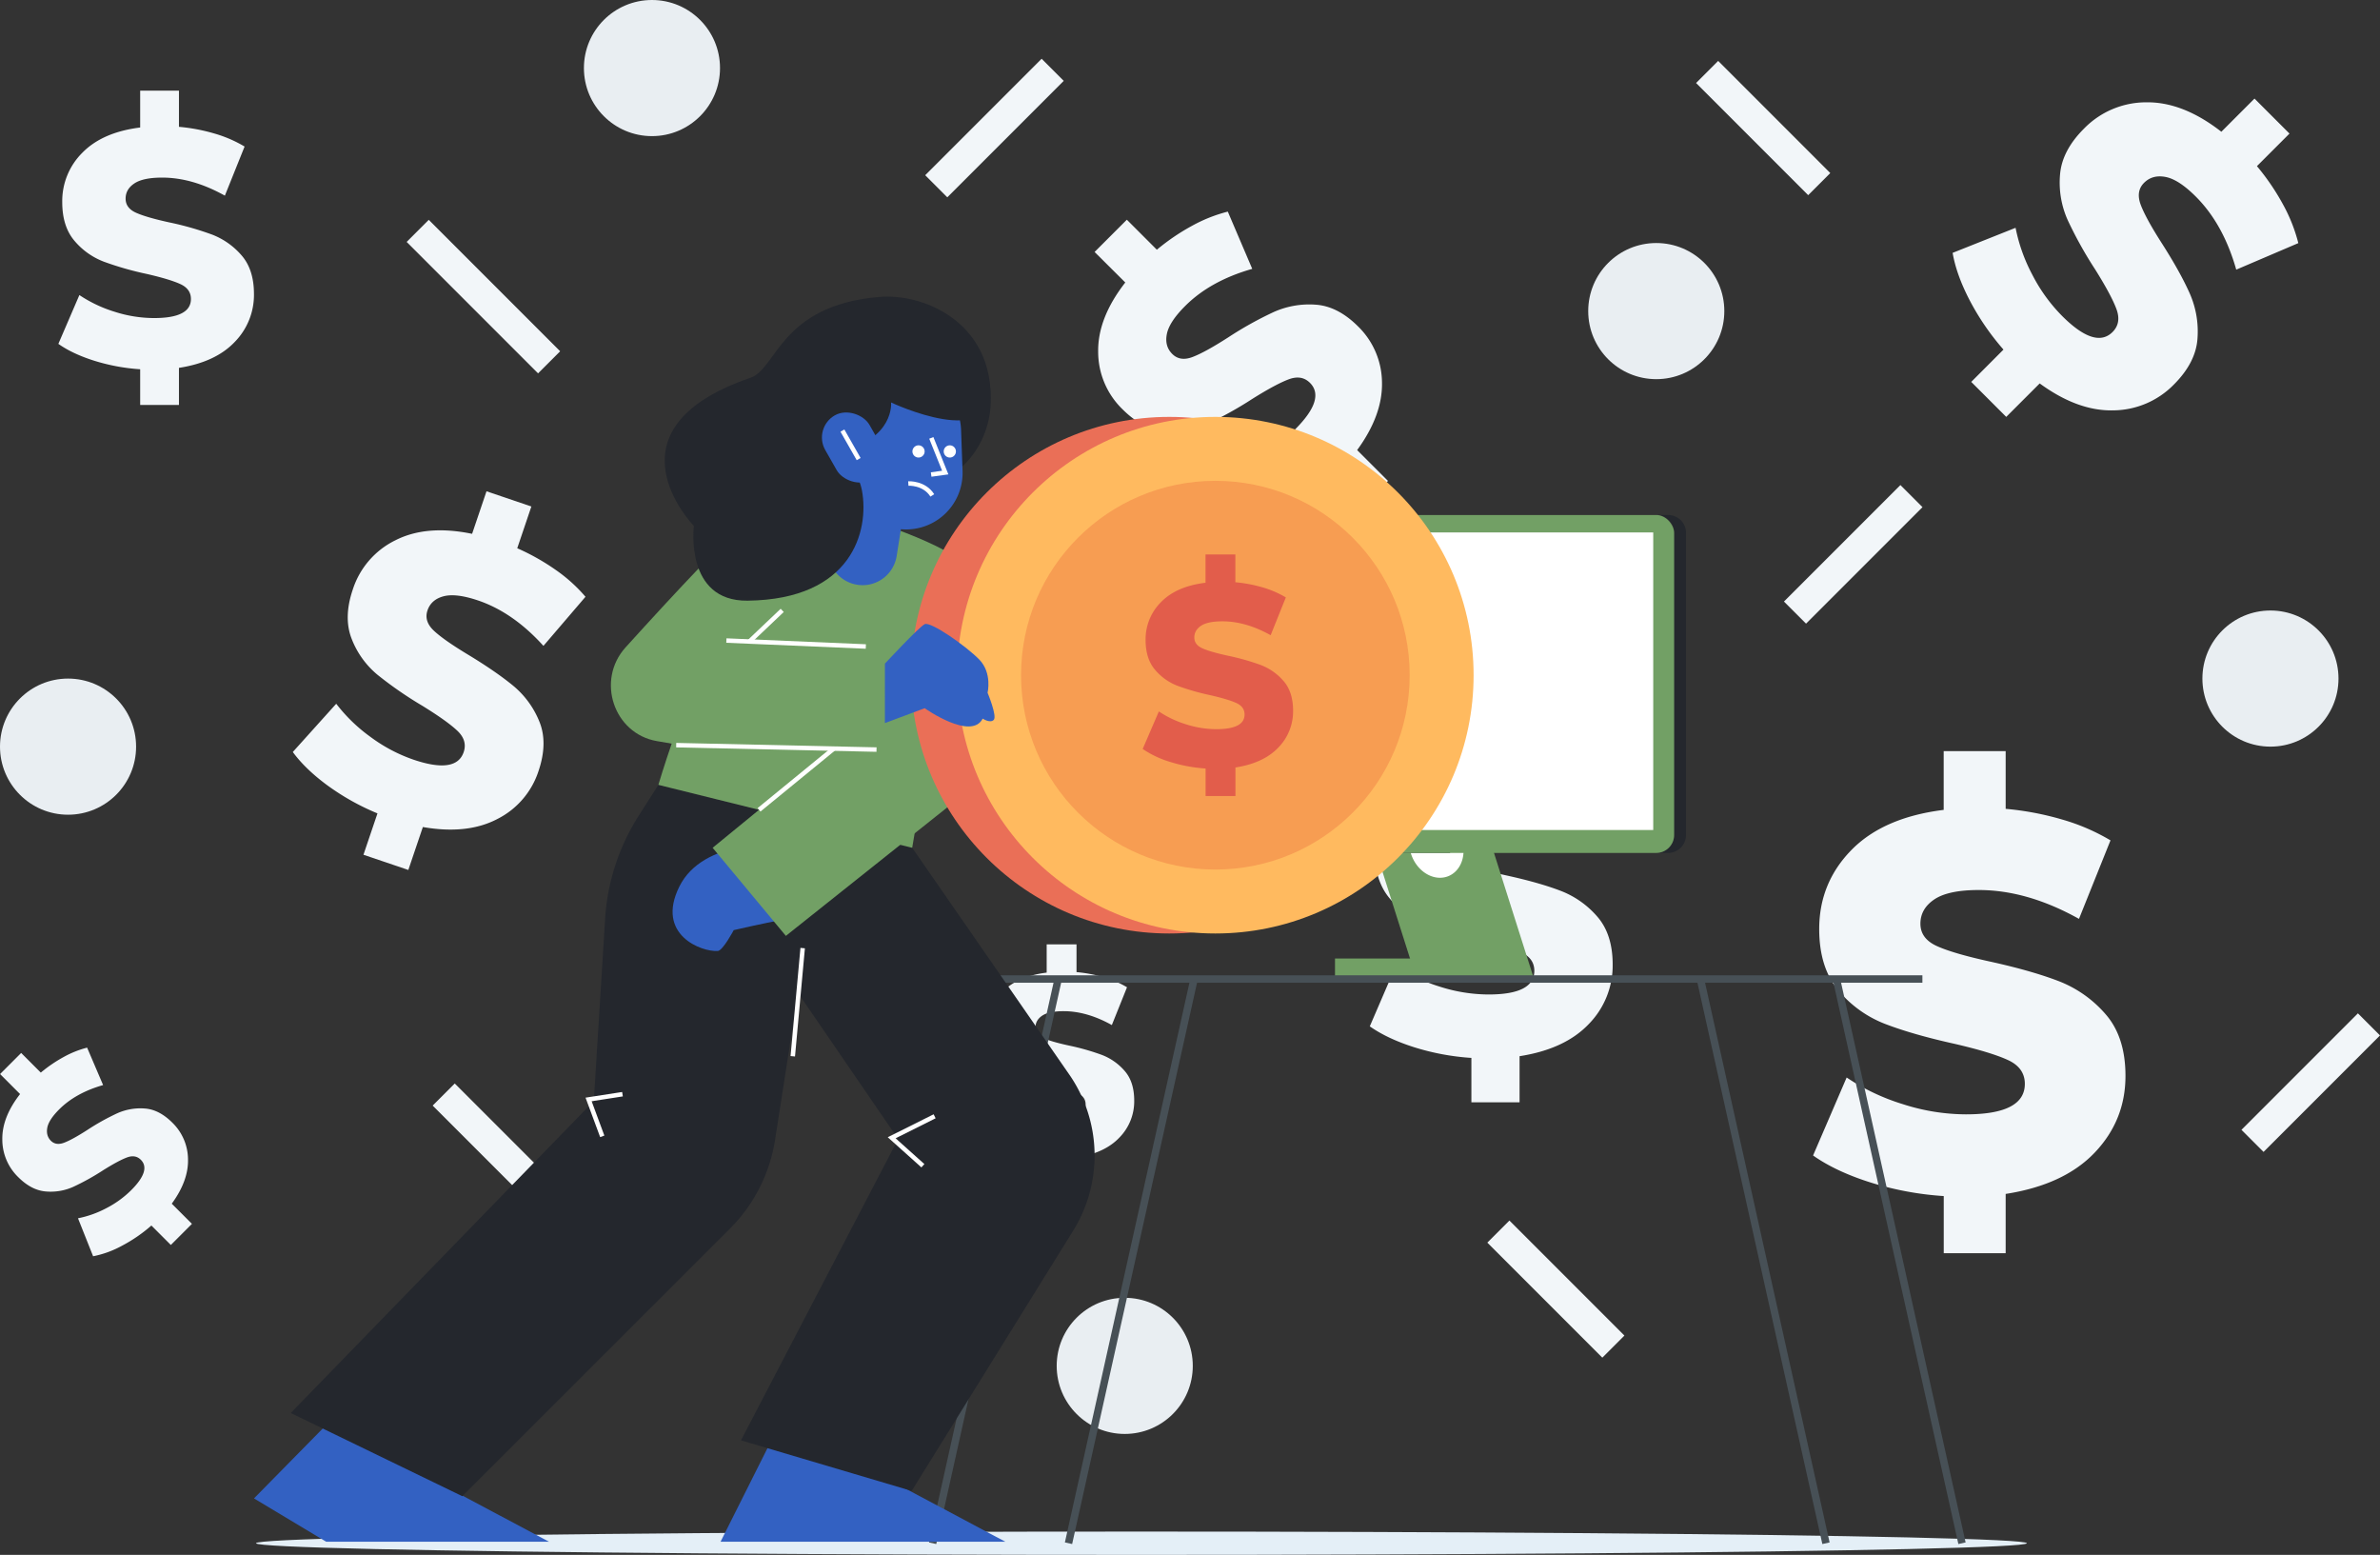 <svg xmlns="http://www.w3.org/2000/svg" viewBox="0 0 1599.8 1044.91"><rect x="0" y="0" width="1599.8" height="1044.91" fill="#333333" stroke="none"/><defs><style>.cls-1{fill:#e9eef2;}.cls-10,.cls-11,.cls-2,.cls-6{fill:none;stroke-miterlimit:10;}.cls-2{stroke:#f2f6f9;stroke-width:21px;}.cls-3{fill:#f2f6f9;}.cls-4{fill:#72a065;}.cls-5{fill:#e4eff7;}.cls-6{stroke:#475056;stroke-width:5px;}.cls-7{fill:#24272d;}.cls-8{fill:#fff;}.cls-9{fill:#3361c2;}.cls-10,.cls-11{stroke:#fff;stroke-width:3px;}.cls-10{stroke-linecap:square;}.cls-12{fill:#ea6f57;}.cls-13{fill:#ffba5f;}.cls-14{fill:#f79d52;}.cls-15{fill:#e25d4b;}</style></defs><title>17</title><g id="Back"><circle class="cls-1" cx="756.03" cy="917.89" r="45.74"/><line class="cls-2" x1="298.26" y1="735.55" x2="375.37" y2="812.66"/><path class="cls-3" d="M352.82,911.11q.36,14.43-10.92,29.86l13.56,13.56-14.18,14.18-13.07-13.07a101.75,101.75,0,0,1-19.9,13.66,67.27,67.27,0,0,1-19.28,7l-10.16-25.52a69.15,69.15,0,0,0,19-6.77,67.38,67.38,0,0,0,16.74-12.1q13.47-13.47,6.51-20.43-3.67-3.67-9.28-1.6t-16.08,8.62a161.07,161.07,0,0,1-20.06,11.14,37.06,37.06,0,0,1-18.39,3.12q-9.74-.75-18.66-9.68A35.19,35.19,0,0,1,228,897.68q-.19-14.83,11.93-30.38l-13.44-13.44,14.18-14.18,13.19,13.2a95.25,95.25,0,0,1,15.39-10.5A66.37,66.37,0,0,1,285,836.1l10.75,25.16q-18.4,5.24-29.52,16.33-7,7-8,12.31t2.37,8.75q3.42,3.42,8.92,1.35t15.71-8.63a155.79,155.79,0,0,1,20.12-11.2A38.16,38.16,0,0,1,323.66,877q9.73.64,18.66,9.56A34.76,34.76,0,0,1,352.82,911.11Z" transform="translate(-226.44 -132.07)"/><path class="cls-3" d="M560.86,682.4q-20.28,10.67-50.18,5.45l-9.77,28.85-30.16-10.22,9.42-27.8A161.58,161.58,0,0,1,446.72,660q-15-11-23.46-22.57L452.45,605a109.59,109.59,0,0,0,23,22.27,106.68,106.68,0,0,0,29,15.33q28.66,9.7,33.67-5.11,2.64-7.8-4.25-14.33t-23.58-16.82a259.29,259.29,0,0,1-30-20.72,58.94,58.94,0,0,1-17.37-24q-5.78-14.42.66-33.38a55.85,55.85,0,0,1,28.56-33.05q21-10.71,51.64-4.38l9.68-28.59,30.16,10.22-9.5,28.06A150.32,150.32,0,0,1,599.9,515,105.11,105.11,0,0,1,620,533.11l-28.27,33q-20.38-22.54-44-30.54-14.84-5-23.16-2.78t-10.79,9.53q-2.46,7.27,4.35,13.64t23.34,16.3Q560,583.5,571.52,593a60.72,60.72,0,0,1,17.42,23.85q5.92,14.32-.49,33.29A55.16,55.16,0,0,1,560.86,682.4Z" transform="translate(-226.44 -132.07)"/><path class="cls-3" d="M384.22,361.87q-12.93,13.61-37.49,17.41v24.94H320.66v-24a132.07,132.07,0,0,1-30.86-5.73q-14.57-4.59-24.13-11.34l14.13-32.8a89.86,89.86,0,0,0,23.69,11.23A87.32,87.32,0,0,0,330,345.81q24.78,0,24.78-12.81,0-6.74-7.07-10T325,316.15a210.2,210.2,0,0,1-28.68-8.2,48.17,48.17,0,0,1-19.78-14q-8.27-9.66-8.26-26.06a45.79,45.79,0,0,1,13.47-33.14q13.49-13.82,38.91-17V193h26.07V217.3a122.77,122.77,0,0,1,23.8,4.49,86.54,86.54,0,0,1,20.32,8.76l-13.25,33q-21.74-12.13-42.16-12.13-12.82,0-18.7,3.93t-5.86,10.22q0,6.3,6.95,9.44t22.39,6.51a205.43,205.43,0,0,1,28.79,8.2,49.74,49.74,0,0,1,19.78,13.93q8.35,9.56,8.36,25.95A45.18,45.18,0,0,1,384.22,361.87Z" transform="translate(-226.44 -132.07)"/><path class="cls-3" d="M1294.4,820.24q-16.05,16.88-46.53,21.61v31h-32.38V843a164,164,0,0,1-38.3-7.11q-18.07-5.72-30-14.09l17.54-40.72a111.43,111.43,0,0,0,29.4,14,108.65,108.65,0,0,0,32.91,5.3q30.77,0,30.76-15.9,0-8.37-8.77-12.41t-28.19-8.51a261.31,261.31,0,0,1-35.61-10.18,59.74,59.74,0,0,1-24.55-17.43q-10.26-12-10.25-32.35a56.84,56.84,0,0,1,16.72-41.14q16.74-17.14,48.29-21V610.65h32.38v30.12a152.65,152.65,0,0,1,29.54,5.58,107.17,107.17,0,0,1,25.22,10.87l-16.45,41q-27-15.06-52.34-15.06-15.91,0-23.2,4.88t-7.29,12.69q0,7.82,8.64,11.72t27.78,8.08q21.59,4.76,35.75,10.18A61.8,61.8,0,0,1,1300.07,748q10.38,11.87,10.38,32.22A56.1,56.1,0,0,1,1294.4,820.24Z" transform="translate(-226.44 -132.07)"/><path class="cls-3" d="M1634.51,906.6q-20.65,21.72-59.89,27.81v39.84H1533v-38.4a210.88,210.88,0,0,1-49.3-9.16q-23.27-7.35-38.54-18.12l22.57-52.4a143.42,143.42,0,0,0,37.84,17.94,139.63,139.63,0,0,0,42.36,6.82q39.57,0,39.58-20.46,0-10.77-11.29-16t-36.28-11q-27.42-6.09-45.83-13.1A77,77,0,0,1,1462.48,798q-13.2-15.42-13.19-41.63,0-30.87,21.52-52.94t62.15-27.1V636.86h41.66v38.77a196.8,196.8,0,0,1,38,7.18,137.58,137.58,0,0,1,32.46,14l-21.18,52.76q-34.73-19.38-67.35-19.39-20.49,0-29.86,6.29t-9.38,16.33q0,10.05,11.12,15.07t35.76,10.41q27.76,6.11,46,13.1a79.51,79.51,0,0,1,31.59,22.25q13.37,15.27,13.37,41.46Q1655.17,884.88,1634.51,906.6Z" transform="translate(-226.44 -132.07)"/><path class="cls-3" d="M1647,407.84q-23.93.6-49.51-18.1L1575,412.23l-23.52-23.52L1573.15,367a169.1,169.1,0,0,1-22.66-33q-9-17.27-11.52-32l42.31-16.84a114.4,114.4,0,0,0,11.23,31.49,111.64,111.64,0,0,0,20.06,27.76q22.34,22.33,33.89,10.79,6.07-6.08,2.64-15.38t-14.3-26.66A270,270,0,0,1,1616.33,280a61.59,61.59,0,0,1-5.17-30.49q1.26-16.17,16.06-30.95a58.35,58.35,0,0,1,42-17.73q24.62-.31,50.38,19.78l22.28-22.29,23.52,23.52-21.88,21.88a156.86,156.86,0,0,1,17.4,25.51,109.37,109.37,0,0,1,10.42,26.22l-41.73,17.83q-8.66-30.54-27.08-49Q1691,252.72,1682.16,251t-14.51,3.93q-5.67,5.67-2.24,14.78t14.31,26.06q12.22,19.13,18.57,33.36a63.42,63.42,0,0,1,5.27,30.39q-1.07,16.15-15.85,30.94A57.6,57.6,0,0,1,1647,407.84Z" transform="translate(-226.44 -132.07)"/><path class="cls-3" d="M978.9,896.52Q969,907,950.07,909.91v19.18H930V910.6a101.43,101.43,0,0,1-23.73-4.4,67.27,67.27,0,0,1-18.55-8.73l10.86-25.22a69.35,69.35,0,0,0,18.22,8.64,67.25,67.25,0,0,0,20.39,3.28q19,0,19-9.85,0-5.19-5.43-7.69t-17.46-5.27a161.55,161.55,0,0,1-22.06-6.31,37,37,0,0,1-15.21-10.79q-6.36-7.43-6.35-20a35.19,35.19,0,0,1,10.36-25.48Q910.46,788.1,930,785.68v-19h20.06v18.66a95.52,95.52,0,0,1,18.3,3.45A66.68,66.68,0,0,1,984,795.53l-10.2,25.4q-16.71-9.33-32.42-9.33c-6.57,0-11.37,1-14.37,3s-4.52,4.64-4.52,7.87,1.79,5.64,5.35,7.25,9.3,3.29,17.22,5a156.91,156.91,0,0,1,22.14,6.31,38.31,38.31,0,0,1,15.21,10.71q6.44,7.35,6.43,20A34.74,34.74,0,0,1,978.9,896.52Z" transform="translate(-226.44 -132.07)"/><path class="cls-3" d="M1155.39,388.9q.54,22.05-16.69,45.63l20.73,20.73-21.68,21.68-20-20a155.53,155.53,0,0,1-30.41,20.88q-15.93,8.28-29.48,10.62l-15.53-39a105.54,105.54,0,0,0,29-10.36A102.55,102.55,0,0,0,1097,420.62q20.6-20.6,10-31.24-5.6-5.61-14.18-2.44t-24.57,13.18a248.68,248.68,0,0,1-30.66,17,56.65,56.65,0,0,1-28.11,4.76q-14.89-1.16-28.52-14.79a53.81,53.81,0,0,1-16.35-38.75q-.28-22.68,18.23-46.43L962.21,301.4l21.68-21.68,20.17,20.17a144.48,144.48,0,0,1,23.51-16,101.21,101.21,0,0,1,24.18-9.61l16.43,38.47q-28.15,8-45.13,25-10.66,10.65-12.27,18.8t3.62,13.37q5.24,5.24,13.63,2.07t24-13.19a240.58,240.58,0,0,1,30.75-17.12,58.52,58.52,0,0,1,28-4.86q14.89,1,28.53,14.61A53.18,53.18,0,0,1,1155.39,388.9Z" transform="translate(-226.44 -132.07)"/><line class="cls-2" x1="1284.85" y1="333.39" x2="1206.57" y2="411.67"/><line class="cls-2" x1="1592.37" y1="688.41" x2="1514.1" y2="766.69"/><line class="cls-2" x1="707.6" y1="46.91" x2="629.33" y2="125.18"/><line class="cls-2" x1="280.77" y1="155.15" x2="369.1" y2="243.48"/><line class="cls-2" x1="1222.86" y1="123.73" x2="1147.5" y2="48.36"/><line class="cls-2" x1="1007.18" y1="827.65" x2="1084.48" y2="904.95"/><circle class="cls-1" cx="45.74" cy="501.76" r="45.74"/><circle class="cls-1" cx="438.24" cy="45.74" r="45.74"/><circle class="cls-1" cx="1113.32" cy="209.06" r="45.74"/><circle class="cls-1" cx="1526.16" cy="456.01" r="45.74"/></g><g id="Man"><polygon class="cls-4" points="951.64 656.25 1030.62 656.25 971.83 471.12 892.85 471.12 951.64 656.25"/><rect class="cls-4" x="1123.8" y="776.22" width="101.74" height="12.1" transform="translate(2122.91 1432.46) rotate(-180)"/><ellipse class="cls-5" cx="767.26" cy="1037.08" rx="595.15" ry="7.83"/><line class="cls-6" x1="711.23" y1="658.16" x2="626.9" y2="1037.08"/><line class="cls-6" x1="802.58" y1="658.16" x2="718.24" y2="1037.08"/><line class="cls-6" x1="1234.4" y1="657.78" x2="1318.82" y2="1037.08"/><line class="cls-6" x1="1142.97" y1="657.78" x2="1227.39" y2="1037.08"/><line class="cls-6" x1="634.56" y1="657.92" x2="1292.21" y2="657.92"/><polygon class="cls-7" points="916.26 573.17 883.85 573.17 883.85 471.12 916.26 573.17"/><path class="cls-8" d="M1174.72,705.24a25.32,25.32,0,0,0,.9,2.57c4.51,10.92,15.47,16.74,24.49,13,6-2.49,9.63-8.57,10.06-15.59a24.77,24.77,0,0,0-1.89-10.92c-4.51-10.92-15.48-16.74-24.5-13C1175.47,684.74,1171.71,695.09,1174.72,705.24Z" transform="translate(-226.44 -132.07)"/><path class="cls-7" d="M1165.72,705.24h35.45a24.77,24.77,0,0,0-1.89-10.92c-4.51-10.92-15.48-16.74-24.5-13C1166.47,684.74,1162.71,695.09,1165.72,705.24Z" transform="translate(-226.44 -132.07)"/><path class="cls-7" d="M1359.75,490.16V693.24a12,12,0,0,1-12,12h-8a12,12,0,0,0,12-12V490.16a12,12,0,0,0-12-12h8A12,12,0,0,1,1359.75,490.16Z" transform="translate(-226.44 -132.07)"/><rect class="cls-4" x="735.78" y="346.1" width="389.54" height="227.08" rx="12"/><rect class="cls-8" x="763.24" y="357.81" width="348.04" height="199.97"/><polygon class="cls-9" points="223 953.83 170.72 1006.96 219.3 1036.09 369.1 1036.09 289.35 993.65 223 953.83"/><polygon class="cls-9" points="517.79 969.39 484.34 1036.09 675.8 1036.09 596.05 993.65 517.79 969.39"/><path class="cls-7" d="M537.19,1137.54,717.11,957.72A108,108,0,0,0,747.44,898l15.38-98.69,67.34,98.17L724.52,1100l114.74,34,108.56-174.9a95.66,95.66,0,0,0-3.22-105.77l-105-151.56L669,659.5l-13.29,20.85a145.45,145.45,0,0,0-22.52,69.21L625.59,872,421.87,1081.64Z" transform="translate(-226.44 -132.07)"/><path class="cls-9" d="M750.84,750.46s-12.31,2.32-31.2,6.67c0,0-7.23,13.69-10.66,14-10.77.82-42.07-10.74-25.88-43.3s67.74-28.18,67.74-28.18" transform="translate(-226.44 -132.07)"/><polyline class="cls-10" points="404.31 762.24 395.64 738.85 416.95 735.55"/><polyline class="cls-10" points="619.24 782.4 599.37 764.6 626.9 750.84"/><line class="cls-10" x1="539.41" y1="638.64" x2="533.03" y2="708.34"/><path class="cls-4" d="M790.39,475.08C726.68,461.06,669,659.5,669,659.5l170.6,42.3S878.92,494.56,790.39,475.08Z" transform="translate(-226.44 -132.07)"/><path class="cls-4" d="M785.59,474.43s-37.21-3.27-54.9,6.78c-10.06,5.72-50.6,49.31-83.73,85.89-20,22.08-8,58,21,63L839.23,659.5l5.45-61.24-102.2-25.89L763,540.87" transform="translate(-226.44 -132.07)"/><path class="cls-4" d="M800.21,478.21s67.71,19.64,78.79,37.48,3.21,143.81,3.21,143.81L754.69,761,705.46,701.8,814.1,612.92" transform="translate(-226.44 -132.07)"/><ellipse class="cls-7" cx="835.97" cy="398.73" rx="56.38" ry="61.14" transform="translate(-278.84 4.7) rotate(-9.07)"/><path class="cls-9" d="M809,525.16a23.23,23.23,0,0,0,20.16-19.41l12.4-78.1a23.21,23.21,0,0,0-45.84-7.28l-12.4,78.1A23.23,23.23,0,0,0,809,525.16Z" transform="translate(-226.44 -132.07)"/><path class="cls-9" d="M825.05,486.71l4.75.73a38,38,0,0,0,43.66-38.83l-1-27.62a38,38,0,0,0-32.63-36.29h0A38,38,0,0,0,797,417l-3.79,26.89A38,38,0,0,0,825.05,486.71Z" transform="translate(-226.44 -132.07)"/><polyline class="cls-11" points="626.01 294.26 635.38 317.57 625.9 318.88"/><circle class="cls-8" cx="617.42" cy="303.37" r="4.11"/><circle class="cls-8" cx="638.45" cy="303.37" r="4.11"/><path class="cls-11" d="M837,457s10.65-.67,16.12,8" transform="translate(-226.44 -132.07)"/><path class="cls-7" d="M692.86,485.49s-6.47,50.75,36.1,50.24c70.47-.85,81.78-47.15,76.9-73.89-2-10.65-8.53-18.55-15.86-26.1,38-8.33,35.41-33.21,35.41-33.21S896.08,436,892,391.41s-45.86-62.26-74.56-59.8c-66.71,5.73-68.68,48.22-86.57,54.34C629.38,420.67,692.86,485.49,692.86,485.49Z" transform="translate(-226.44 -132.07)"/><rect class="cls-9" x="782.78" y="407.97" width="34.2" height="49.74" rx="17.1" transform="translate(1482.71 281.05) rotate(150.34)"/><line class="cls-11" x1="566.26" y1="289.36" x2="577.18" y2="308.52"/><circle class="cls-12" cx="785.95" cy="453.74" r="173.58"/><circle class="cls-13" cx="816.95" cy="453.74" r="173.58"/><circle class="cls-14" cx="816.95" cy="453.74" r="130.61"/><path class="cls-9" d="M821.25,618,848,608s31.19,22.09,39,7c0,0,5,3.34,7.42.84s-4.14-18.21-4.14-18.21,3.21-13.29-5.58-22.32S852,549.5,848,551.52s-26.73,26.53-26.73,26.53Z" transform="translate(-226.44 -132.07)"/><line class="cls-11" x1="454.53" y1="500.76" x2="589.18" y2="503.73"/><line class="cls-11" x1="582" y1="434.46" x2="488.26" y2="430.46"/><line class="cls-11" x1="525.79" y1="410.19" x2="503.95" y2="430.93"/><line class="cls-11" x1="510.22" y1="544.21" x2="560.47" y2="503.09"/><path class="cls-15" d="M1085.71,634.44q-9.95,10.47-28.83,13.39V667h-20.06V648.53a101.86,101.86,0,0,1-23.73-4.41,67.13,67.13,0,0,1-18.55-8.73l10.86-25.22a69.35,69.35,0,0,0,18.22,8.64,67.2,67.2,0,0,0,20.39,3.28q19,0,19-9.85,0-5.18-5.43-7.69t-17.46-5.27a162.28,162.28,0,0,1-22.07-6.3,37.17,37.17,0,0,1-15.2-10.8q-6.36-7.42-6.36-20a35.21,35.21,0,0,1,10.37-25.49q10.35-10.62,29.91-13v-19h20.06v18.66a95.52,95.52,0,0,1,18.3,3.45,66.68,66.68,0,0,1,15.63,6.74l-10.2,25.4q-16.71-9.33-32.42-9.33-9.87,0-14.38,3t-4.51,7.86q0,4.83,5.35,7.25t17.21,5A158.05,158.05,0,0,1,1074,579a38.31,38.31,0,0,1,15.21,10.71q6.43,7.35,6.43,20A34.73,34.73,0,0,1,1085.71,634.44Z" transform="translate(-226.44 -132.07)"/></g></svg>